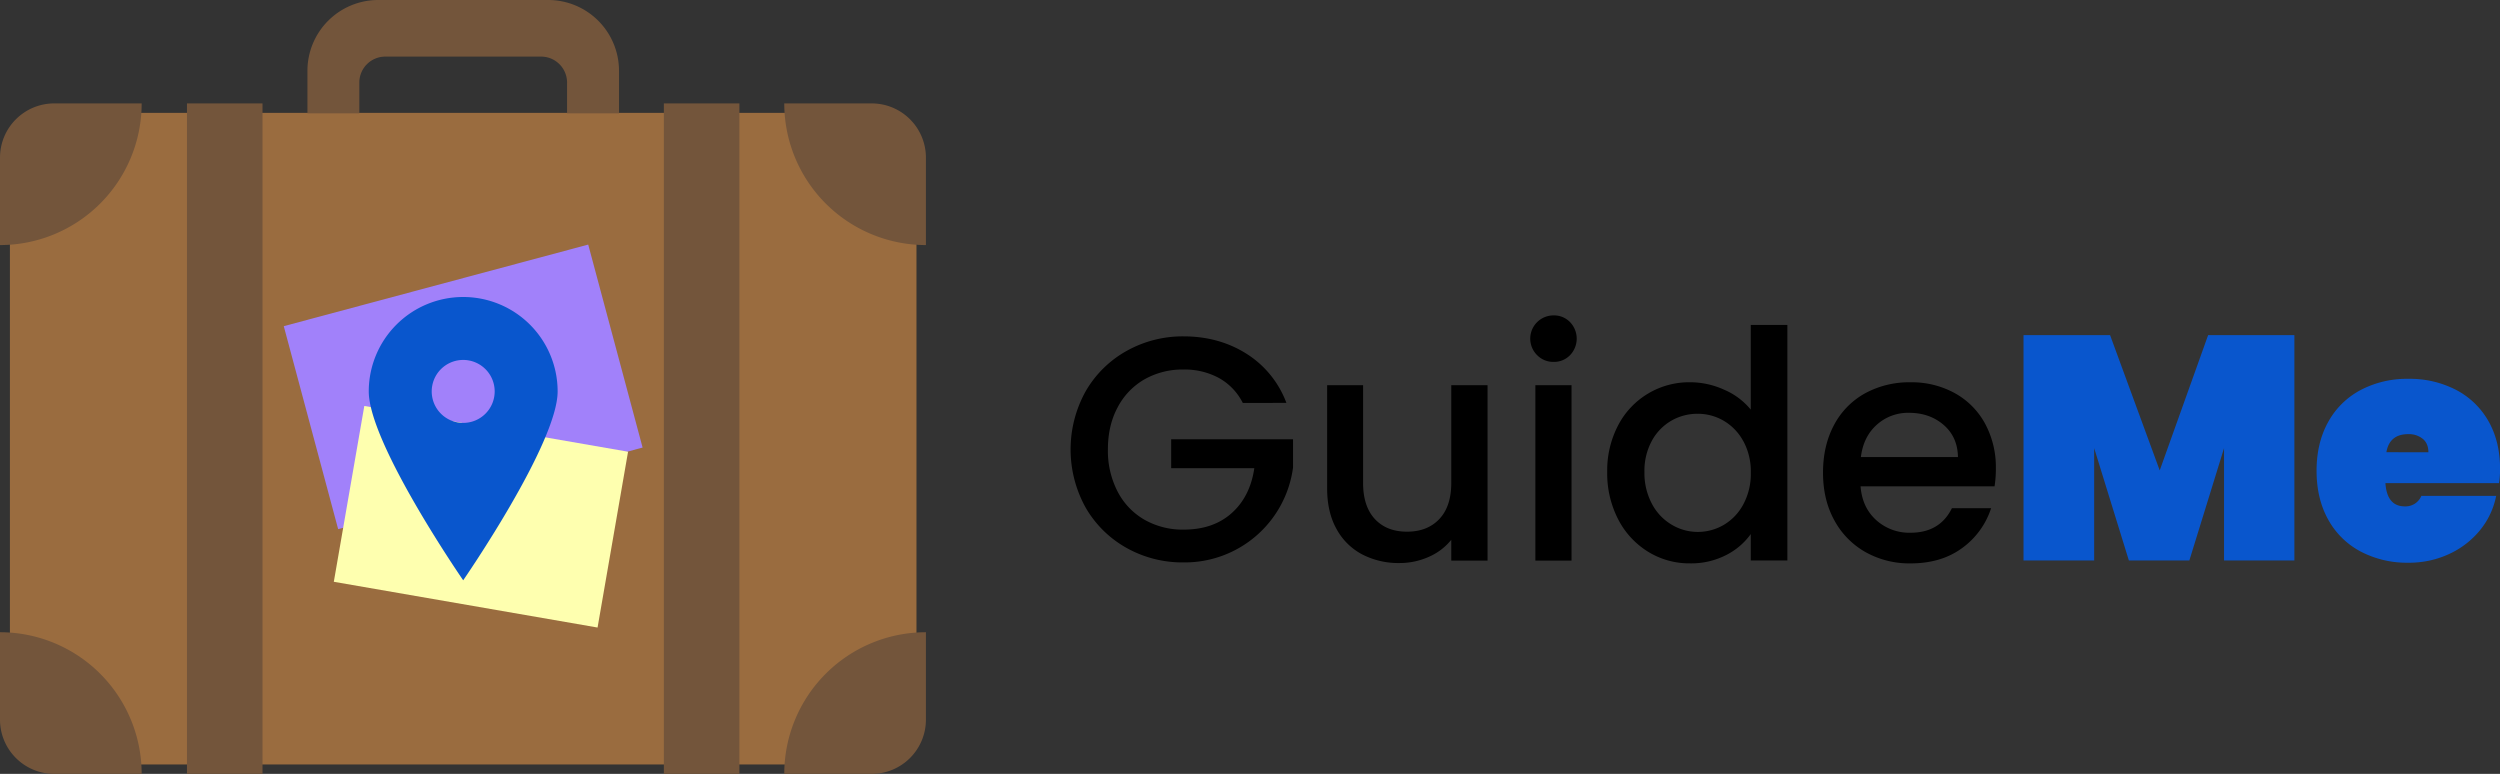<svg xmlns="http://www.w3.org/2000/svg" viewBox="0 0 1382.41 427.93"><rect x="0" y="0" width="1382.41" height="427.93" fill="#333333" stroke="none"/><defs><style>.cls-1{fill:#9a6c3f;}.cls-2{fill:#73553b;}.cls-3{fill:#a181fa;}.cls-4{fill:#feffaf;}.cls-5{fill:#0956cd;}</style></defs><g id="Warstwa_2" data-name="Warstwa 2"><g id="_1" data-name="1"><g id="long"><g id="logo"><rect class="cls-1" x="5.48" y="62.4" width="501.3" height="360.31" rx="30"/><path class="cls-2" d="M30,57.18H78.33a0,0,0,0,1,0,0v0A78.33,78.33,0,0,1,0,135.51H0a0,0,0,0,1,0,0V87.18A30,30,0,0,1,30,57.18Z"/><path class="cls-2" d="M30,349.6H78.33a0,0,0,0,1,0,0v0A78.33,78.33,0,0,1,0,427.93H0a0,0,0,0,1,0,0V379.6A30,30,0,0,1,30,349.6Z" transform="translate(-349.6 427.93) rotate(-90)"/><path class="cls-2" d="M433.67,57.18h0A78.33,78.33,0,0,1,512,135.51v0a0,0,0,0,1,0,0H463.67a30,30,0,0,1-30-30V57.18a0,0,0,0,1,0,0Z" transform="translate(945.67 192.69) rotate(180)"/><path class="cls-2" d="M433.67,349.6h0A78.33,78.33,0,0,1,512,427.93v0a0,0,0,0,1,0,0H463.67a30,30,0,0,1-30-30V349.6A0,0,0,0,1,433.67,349.6Z" transform="translate(84.07 861.6) rotate(-90)"/><path class="cls-2" d="M342.29,39.16v23.5H313.57v-17a14.36,14.36,0,0,0-14.36-14.36H213.05a14.36,14.36,0,0,0-14.36,14.36v17H170V39.16A39.16,39.16,0,0,1,209.13,0h94A39.16,39.16,0,0,1,342.29,39.16Z"/><rect class="cls-2" x="103.39" y="57.18" width="41.77" height="370.75"/><rect class="cls-2" x="367.09" y="57.18" width="41.77" height="370.75"/><rect class="cls-3" x="168.98" y="155.82" width="174.29" height="116.2" transform="translate(-46.64 73.58) rotate(-15)"/><rect class="cls-4" x="191.76" y="238.49" width="148.82" height="99.21" transform="matrix(0.98, 0.17, -0.17, 0.98, 54.07, -41.84)"/><path class="cls-5" d="M256.13,164.23a52.22,52.22,0,0,0-52.22,52.21c0,28.84,52.22,104.44,52.22,104.44s52.22-75.6,52.22-104.44A52.22,52.22,0,0,0,256.13,164.23Zm0,69.62a17.41,17.41,0,1,1,17.41-17.41A17.41,17.41,0,0,1,256.13,233.85Z"/></g><g id="name"><path d="M687.22,222.81A32.36,32.36,0,0,0,674,209a39.8,39.8,0,0,0-19.54-4.67,42.68,42.68,0,0,0-21.65,5.46A38.28,38.28,0,0,0,618,225.28q-5.37,10-5.37,23.23A49,49,0,0,0,618,271.83a38.06,38.06,0,0,0,14.87,15.57,42.68,42.68,0,0,0,21.65,5.46q16.37,0,26.58-9.15t12.49-24.82H647.62v-16H715v15.66A60.42,60.42,0,0,1,654.48,311a63.18,63.18,0,0,1-31.5-8,59.68,59.68,0,0,1-22.62-22.26,66.23,66.23,0,0,1,0-64.42A59.54,59.54,0,0,1,623.06,194a63.39,63.39,0,0,1,31.42-8q19.53,0,34.76,9.59a54.67,54.67,0,0,1,22.09,27.19Z"/><path d="M822.56,213v97H802.5V298.49a32.55,32.55,0,0,1-12.41,9.42,39.36,39.36,0,0,1-16.28,3.43,43.47,43.47,0,0,1-20.51-4.75,34.33,34.33,0,0,1-14.25-14.08q-5.2-9.33-5.19-22.53V213h19.88v54q0,13,6.51,20t17.78,7q11.26,0,17.87-7t6.6-20V213Z"/><path d="M850,196.41a12.85,12.85,0,0,1,9.16-22,12.2,12.2,0,0,1,9,3.7,13.16,13.16,0,0,1,0,18.3,12.2,12.2,0,0,1-9,3.7A12.43,12.43,0,0,1,850,196.41ZM869,213v97H849V213Z"/><path d="M894.8,235.13a44.27,44.27,0,0,1,39.87-23.76,45.44,45.44,0,0,1,18.74,4.14,38.37,38.37,0,0,1,14.7,11V179.69h20.24V309.93H968.11V295.32a37.53,37.53,0,0,1-13.64,11.62,42.35,42.35,0,0,1-20,4.58,43.32,43.32,0,0,1-23.14-6.43,45.32,45.32,0,0,1-16.55-17.95A55.32,55.32,0,0,1,888.73,261,53.78,53.78,0,0,1,894.8,235.13Zm69.17,8.8a29,29,0,0,0-10.82-11.26,28.33,28.33,0,0,0-14.43-3.87,28.86,28.86,0,0,0-14.44,3.78,28.45,28.45,0,0,0-10.82,11.09A34.59,34.59,0,0,0,909.32,261a36.08,36.08,0,0,0,4.14,17.6,29.08,29.08,0,0,0,10.91,11.53,28,28,0,0,0,14.35,4,28.33,28.33,0,0,0,14.43-3.87A28.85,28.85,0,0,0,964,278.87a35.61,35.61,0,0,0,4.14-17.51A35.11,35.11,0,0,0,964,243.93Z"/><path d="M1102.92,268.92h-74.09q.87,11.63,8.62,18.66a27.24,27.24,0,0,0,19,7q16.18,0,22.88-13.55H1101A43.74,43.74,0,0,1,1085.06,303q-11.54,8.53-28.6,8.54a49.62,49.62,0,0,1-24.91-6.25,44.44,44.44,0,0,1-17.24-17.6q-6.25-11.35-6.25-26.31t6.07-26.32a42.79,42.79,0,0,1,17.07-17.51,50.9,50.9,0,0,1,25.26-6.16,49.38,49.38,0,0,1,24.46,6,42.29,42.29,0,0,1,16.72,16.8,50.64,50.64,0,0,1,6,24.91A62.47,62.47,0,0,1,1102.92,268.92Zm-20.24-16.19q-.18-11.08-7.92-17.77t-19.18-6.69a25.77,25.77,0,0,0-17.78,6.6q-7.4,6.6-8.8,17.86Z"/><path class="cls-5" d="M1268.71,185.32V309.93h-38.89V247.8l-19.19,62.13h-33.44L1158,247.8v62.13h-39.07V185.32h47.87l27.45,74.8,26.76-74.8Z"/><path class="cls-5" d="M1381.88,267.16h-62.83q.87,12.85,10.73,12.85a9.48,9.48,0,0,0,9.15-5.81h41.36a43,43,0,0,1-8.88,18.92,47.62,47.62,0,0,1-17.08,13.2,52.41,52.41,0,0,1-22.61,4.84,54.89,54.89,0,0,1-26.31-6.16,43.73,43.73,0,0,1-18-17.68q-6.43-11.54-6.43-27t6.43-27a43.73,43.73,0,0,1,18-17.68,54.89,54.89,0,0,1,26.31-6.16,55.58,55.58,0,0,1,26.31,6.07,43.75,43.75,0,0,1,18,17.33q6.42,11.26,6.43,26.58A54.92,54.92,0,0,1,1381.88,267.16Zm-39.07-17.07c0-3.28-1.06-5.78-3.17-7.48a12.22,12.22,0,0,0-7.92-2.55q-10.4,0-12.14,10Z"/></g></g></g></g></svg>